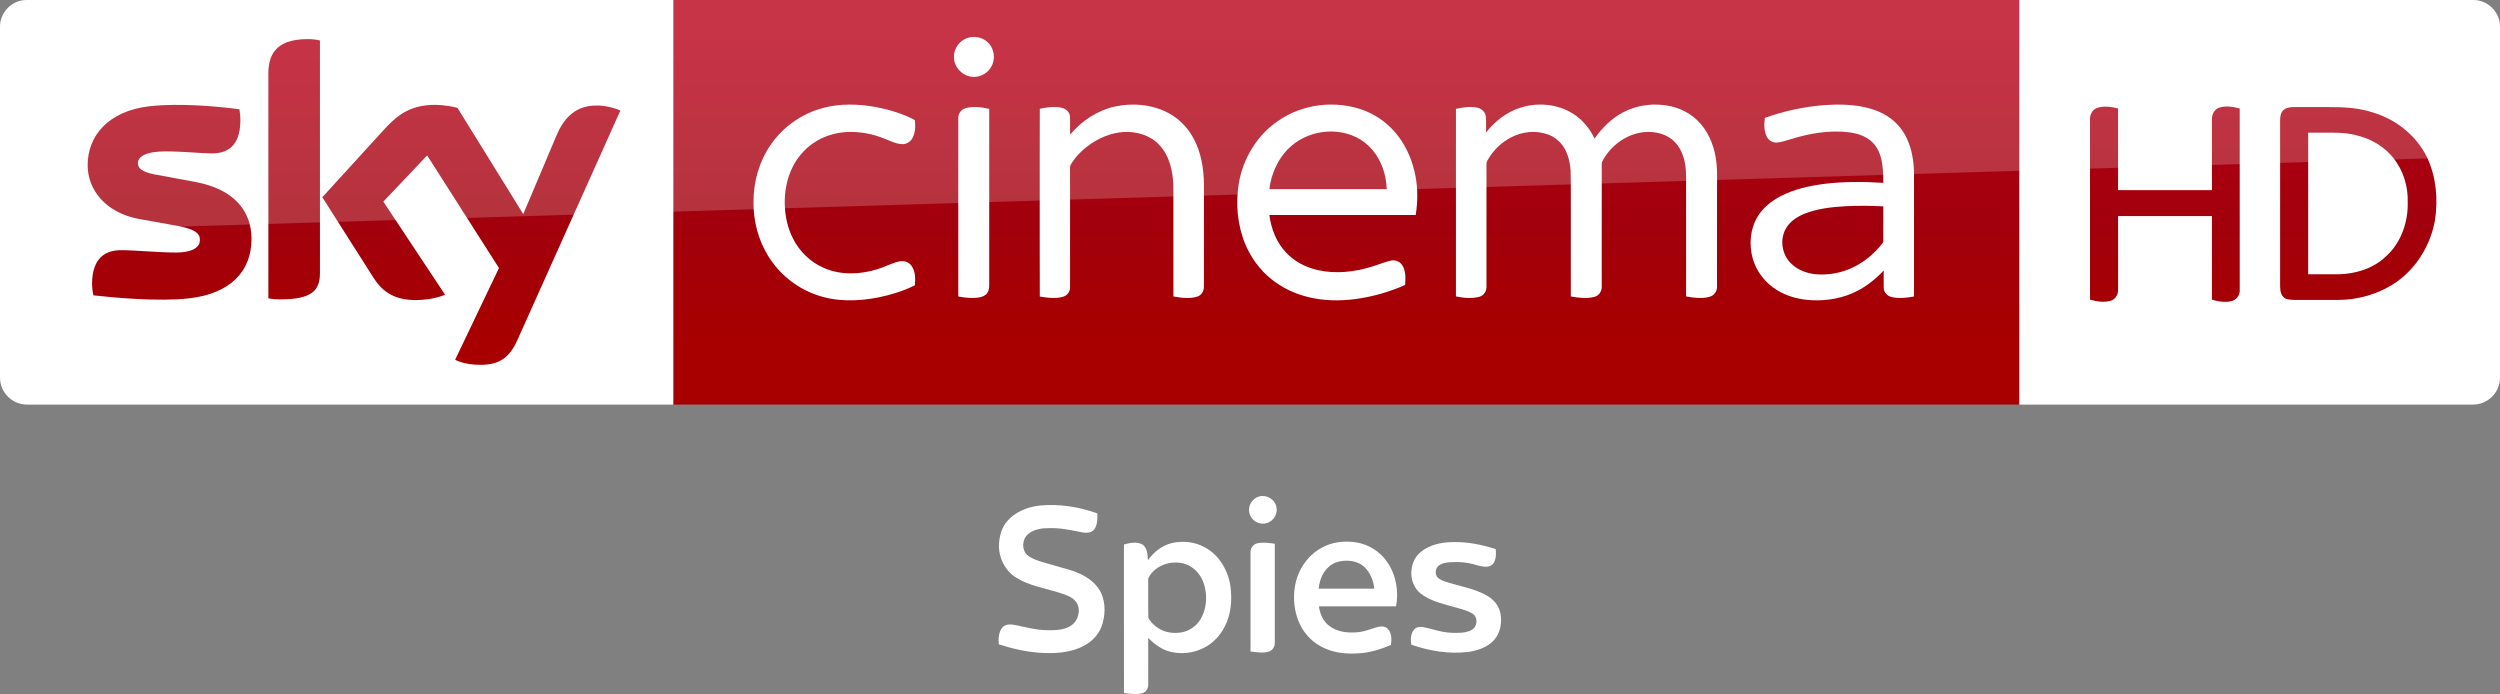 <svg width="2317.8pt" height="643.6pt" version="1.1" viewBox="0 0 2317.8 643.6" xmlns="http://www.w3.org/2000/svg">
 <rect x="0" y="0" width="2317.8" height="643.6" fill="#808080" stroke="none"/>
 <defs>
  <linearGradient id="a" x1="-8600.5" x2="-8600.5" y1="-4687.6" y2="-4591.4" gradientTransform="matrix(-2.981,0,0,-2.981,-24493,-13655)" gradientUnits="userSpaceOnUse">
   <stop stop-color="#a80000" offset="0"/>
   <stop stop-color="#a1000c" offset=".381"/>
   <stop stop-color="#b90019" offset="1"/>
  </linearGradient>
 </defs>
 <g transform="translate(0 .005)">
  <path d="m624.21 9e-5h1248v375.09h-1248z" fill="url(#a)" stroke-width="2.981"/>
  <path d="m624.21 375.09h-599.2c-13.753 0-25.006-11.253-25.006-25.006v-325.39c0-13.128 10.94-24.693 24.693-24.693h599.52z" fill="#fff" stroke-width="3.126"/>
  <g transform="matrix(.75 0 0 .75 0 -6e-5)" fill="#fff">
   <path d="m1196.8 46.657c8.08-2.39 17.44-0.61 23.7 5.16 8.96 7.84 10.76 22.47 3.9 32.22-5.08 7.92-15.03 12.37-24.3 10.66-11.61-1.81-21.3-12.73-20.86-24.62-0.19-10.58 7.4-20.56 17.56-23.42z"/>
   <path d="m1017.4 133.46c21.37-5.8 43.96-4.99 65.59-1.1 16.56 3.21 33.02 8.13 47.94 16.07 0.82 7.45 0.64 15.53-3.01 22.28-2.45 4.57-7.4 7.7-12.63 7.47-7.67-0.23-14.56-3.99-21.59-6.62-14.68-6.05-30.63-9.09-46.51-8.39-14.87 0.74-29.66 5.3-41.92 13.84-11.33 7.69-20.34 18.59-26.21 30.93-6.65 14.05-9.41 29.77-8.95 45.25 0.46 14.4 3.53 28.88 10.19 41.73 7.95 15.91 21.5 28.99 37.82 36.15 20.99 9.32 45.36 8.45 66.93 1.55 8.87-2.71 17.08-7.36 26.16-9.37 5.62-1.4 12.21 0.36 15.57 5.29 4.85 6.95 5.01 16.04 4.14 24.15-14.07 7.02-29.27 11.67-44.63 14.88-25.46 5.02-52.52 5.76-77.23-3.13-24.95-8.67-46.58-26.38-60.09-49.06-11.77-19.51-17.68-42.39-17.5-65.12-0.26-25.49 7.13-51.2 21.84-72.12 15.21-21.84 38.36-37.9 64.09-44.68z"/>
   <path d="m1378.5 131.64c20.37-4.35 42.33-2.9 61.39 5.79 14.88 6.78 27.32 18.57 35.15 32.9 9.75 17.49 12.97 37.77 13.25 57.57 0 42.06 0.05 84.12-0.05 126.18 0.17 5.36-2.82 10.92-8.15 12.55-9.57 3.04-19.87 1.53-29.55-0.18-0.06-45.61 0.03-91.23-0.05-136.84-0.58-17.92-4.72-37.02-17.41-50.43-11.02-11.97-27.92-16.85-43.82-16.02-16.43 0.97-32.11 7.86-45.12 17.73-8.09 6.21-15.3 13.73-20.45 22.57-1.14 1.63-0.91 3.67-0.96 5.55 0.08 8.56 0.01 17.11 0.05 25.67 0.02 40.13 0.01 80.26-0.01 120.39 0.21 5.36-3.46 10.34-8.62 11.75-9.37 2.72-19.36 1.35-28.8-0.26-0.16-43.48-0.07-86.96-0.08-130.44 0.08-33.89-0.12-67.78 0.1-101.66 9.07-1.94 18.68-3.43 27.8-0.98 4.91 1.26 9.25 5.39 9.48 10.67 0.35 7.42-0.01 14.85 0.15 22.28 14.33-17.02 33.79-30.09 55.7-34.79z"/>
   <path d="m1579.1 150c30.74-21.87 72.51-26.73 107.67-13.3 16.58 6.46 31.22 17.69 41.88 31.93 10.87 14.34 17.8 31.44 21.11 49.08 3.01 15.84 2.86 32.18 0.27 48.06-60.29 0.07-120.59 0-180.88 0.04 2.21 17.04 8.77 33.95 20.77 46.51 10.38 11.11 24.48 18.3 39.23 21.59 22.1 4.92 45.28 2.4 66.72-4.37 7.84-2.21 15.32-5.66 23.31-7.37 5.57-1.42 11.72 1.3 14.58 6.26 4.25 7.17 3.74 15.87 3.17 23.87-19.57 8.63-40.34 14.62-61.56 17.38-19.3 2.53-39.12 2.24-58.08-2.43-16.65-4.06-32.58-11.5-45.88-22.37-14.06-11.32-25.03-26.31-31.98-42.94-9.86-23.76-12.22-50.39-7.98-75.68 5.19-30.3 22.29-58.65 47.65-76.26m17.36 30.27c-13.64 11.51-22.05 28.12-25.99 45.33-0.44 2.72-0.87 5.44-1.29 8.17 48.37 0 96.74-0.01 145.11 0-0.3-4.91-0.85-9.79-1.77-14.63-3.32-16.57-11.88-32.49-25.42-42.9-26.12-20.22-66.03-17.3-90.64 4.03z"/>
   <path d="m1879.3 133.17c21.25-6.87 45.68-4.8 64.78 7.1 11.91 7.31 21.04 18.49 27.09 31 9.14-13.12 20.8-24.75 35.02-32.29 17.83-9.56 39.11-11.94 58.81-7.71 14.06 3.02 27.23 10.4 36.75 21.24 12.31 13.79 18.58 32.08 20.24 50.29 0.97 10.37 0.4 20.8 0.55 31.21-0.04 40.16 0.05 80.34-0.06 120.5 0.17 5.76-3.84 11.05-9.43 12.42-9.4 2.54-19.36 1.27-28.79-0.52 0.01-42.8-0.01-85.61-0.02-128.42-0.23-11.22 0.66-22.52-0.93-33.67-1.46-9.94-5.03-19.84-11.76-27.44-6.16-7.04-14.97-11.41-24.12-12.93-27.02-5.03-54.58 11.73-66.73 35.54-1.21 2.79-0.57 5.94-0.69 8.89 0.02 48.58 0.05 97.16-0.02 145.74 0.28 5.65-3.22 11.29-8.82 12.76-9.59 2.65-19.77 1.3-29.4-0.44-0.01-29.46-0.01-58.92-0.01-88.38-0.17-22.64 0.32-45.29-0.26-67.92-0.73-9.29-2.85-18.66-7.59-26.77-4.58-7.96-12.01-14.27-20.7-17.29-14.94-5.25-31.92-3.43-45.78 4.04-10.33 5.46-19.26 13.56-25.69 23.31-1.78 2.98-4.3 5.92-4.24 9.58-0.1 3.75 0.03 7.5 0.02 11.25 0.04 46.59 0.01 93.19-0.01 139.78 0.3 5.58-3.05 11.21-8.58 12.75-9.48 2.73-19.63 1.5-29.16-0.36 0-50.27-0.03-100.54 0-150.8 0.02-27.01-0.01-54.02 0.01-81.03 8.65-1.91 17.74-3.44 26.53-1.45 5.05 1.07 9.59 5.03 10.31 10.32 0.86 6.75 0.19 13.59 0.4 20.37 10.8-13.94 25.39-25.23 42.28-30.67z"/>
   <path d="m2255.9 129.89c17.19-1.23 34.69-0.86 51.52 3.17 13.74 3.27 27.14 9.51 37.07 19.76 10.85 10.79 16.89 25.54 19.55 40.42 2.85 14.42 1.83 29.17 2.01 43.77-0.02 43.16 0.03 86.32-0.03 129.48-8.95 1.65-18.28 2.8-27.26 0.8-5.34-1.09-10.03-5.64-10.18-11.26-0.16-7.2 0.01-14.4-0.05-21.59-9.66 10.19-20.7 19.21-33.29 25.52-16.85 8.58-36.04 12-54.84 11.19-15.27-0.63-30.64-4.41-43.72-12.49-14.38-8.77-25.53-22.9-30.05-39.19-4.79-17.16-3.22-36.51 6.17-51.87 6.78-11.09 17.31-19.42 28.76-25.31 16.65-8.48 35.14-12.62 53.58-14.98 24.17-2.98 48.62-2.81 72.9-1.26-0.09-10.48-0.18-21.12-2.94-31.31-2.15-7.96-6.31-15.56-12.73-20.85-7.15-5.88-16.23-8.83-25.27-10.16-25.14-3.34-50.68 1.14-74.67 8.72-5.04 1.38-10 3.18-15.2 3.77-5.25 0.51-10.64-2.24-13.06-6.95-3.77-7.19-3.52-15.68-2.55-23.51 23.88-8.65 48.96-13.95 74.28-15.87m25.3 125.03c-17.4 1.05-35.09 2.99-51.35 9.62-9.34 3.91-18.36 10.1-23 19.37-7.01 13.91-3.62 32.09 7.98 42.52 7.95 7.51 18.67 11.45 29.43 12.56 16.59 1.49 33.6-1.83 48.41-9.5 13.04-6.54 24.33-16.26 33.43-27.61 0.8-1.14 2.07-2.21 1.91-3.77 0.07-14.33-0.06-28.67 0.05-42.99-15.61-0.88-31.25-0.94-46.86-0.2z"/>
   <path d="m1193.1 133.91c9.65-3.09 20.03-1.43 29.72 0.69 0 34.69-0.02 69.38 0 104.07 0.04 38.13-0.02 76.25 0.01 114.38 0.03 4.08-0.97 8.55-4.34 11.2-4.23 3.37-9.94 3.91-15.15 4.07-6.31 0.12-12.58-0.67-18.75-1.87-0.05-42.1-0.02-84.19-0.02-126.29 0.03-31.39-0.05-62.78 0.03-94.17-0.12-5.36 3.32-10.5 8.5-12.08z"/>
  </g>
  <path d="m421.97 333.52c4.064 2.188 12.19 4.689 22.818 4.689 17.817 0.313 27.507-6.564 34.696-22.505l95.648-213.18c-4.064-2.188-12.816-4.376-19.692-4.689-12.19-0.313-28.757 2.188-39.384 27.507l-30.945 73.142-60.952-98.461c-4.064-1.25-13.441-2.813-20.63-2.813-21.255 0-33.445 7.814-45.948 21.255l-58.764 64.39 47.511 74.705c8.752 13.753 20.317 20.63 39.072 20.63 12.19 0 22.505-2.813 27.194-5.001l-57.201-86.27 40.635-42.823 66.578 104.4zm-125.34-80.644c0 15.629-6.252 24.693-36.884 24.693-4.064 0-7.502-0.313-10.94-0.938v-208.17c0-15.941 5.314-32.195 36.258-32.195 3.751 0 7.814 0.313 11.565 1.25zm-63.452-31.257c0 29.382-19.067 50.637-58.139 55.013-28.132 3.126-69.079-0.625-88.458-2.813-0.625-3.126-1.25-7.189-1.25-10.315 0-25.631 13.753-31.57 26.881-31.57 13.441 0 34.696 2.188 50.637 2.188 17.504 0 22.505-5.939 22.505-11.565 0-7.502-6.877-10.315-20.63-13.128l-36.571-6.564c-30.632-5.939-46.886-27.194-46.886-49.699 0-27.506 19.38-50.324 57.513-54.7 28.757-3.126 64.078 0.313 83.145 2.813 0.625 3.438 0.938 6.564 0.938 10.002 0 25.631-13.441 30.945-26.569 30.945-10.002 0-25.318-1.875-43.135-1.875-18.129 0-25.318 5.001-25.318 10.94 0 6.252 7.189 9.065 18.442 10.94l35.321 6.564c36.259 6.877 51.575 27.507 51.575 52.825" fill="url(#a)" stroke-width="2.981"/>
  <path d="m1872.2 375.09h420.6c13.753 0 25.006-11.253 25.006-25.006v-325.33c0-13.253-11.003-24.756-24.756-24.756h-420.85z" fill="#fff" fill-rule="evenodd"/>
  <g fill="url(#a)" stroke-width="2.981">
   <path d="m1943.7 100.27c6.502-2.501 13.503-1.25 20.005 0.25v75.768h87.02v-65.265c-0.25-4.751 2.001-9.502 6.752-11.253 6.252-2 12.753-0.75 19.005 0.75v168.04c0.5 4.501-2.501 8.752-6.502 10.252-6.502 2-13.003 0.75-19.255-1v-77.518h-87.02v68.266c0.25 4.251-2.251 8.252-6.002 10.002-6.502 2.251-13.503 1-20.005-0.75v-166.79c-0.25-4.251 1.75-9.002 6.002-10.753z"/>
   <path d="m2117.7 101.52c2.751-2.001 6.252-2.251 9.502-2.251h31.007c14.253 0 28.257 0.5 41.76 5.001 21.755 6.502 40.76 21.755 50.512 42.26 8.252 18.004 10.002 38.509 7.002 57.764-4.001 22.505-16.754 43.76-35.508 57.013-15.754 11.003-35.008 16.754-54.263 16.754h-40.509c-3.751-0.25-8.252 0-10.753-3.251-2.751-3.501-2.501-8.002-2.501-12.253v-150.04c0-4.001 0.25-8.502 3.751-11.003m22.255 21.505v131.28h27.757c16.004-0.25 32.508-5.251 44.26-16.504 14.003-12.503 20.755-31.757 20.255-50.262 0.5-14.503-4.001-29.257-13.003-40.76-8.252-10.502-20.255-17.754-33.258-21.005-7.502-2.251-15.504-2.751-23.506-2.751z"/>
  </g>
  <path d="m25.006 0c-13.753 0-25.006 11.253-25.006 25.006v226.3c0-20.005 16.003-36.509 36.008-37.259l2281.8-69.266v-119.78c0-13.753-11.253-25.006-25.006-25.006z" fill="#fff" opacity=".2"/>
 </g>
 <g transform="matrix(.751 0 0 .751 896.32 439.14)" fill="#fff">
  <path d="m359.42 28.65c9.74-3.87 21.73 2.94 22.94 13.43 1.8 9.42-5.89 19.1-15.44 19.54-9.11 1.09-17.99-6.55-18.4-15.67-0.7-7.38 4.03-14.68 10.9-17.3z"/>
  <path d="m49.76 58.8c9.96-11.71 25.23-17.76 40.22-19.43 24.11-2.41 48.55 1.59 71.28 9.69 0.06 6.79 0.24 14.37-4.13 20.03-3.54 4.26-9.69 4.27-14.69 3.36-13.33-2.68-26.78-5.62-40.45-5.22-9.15-0.08-19.16 1.23-26.31 7.45-7.46 6.15-8.18 18.97-1.16 25.7 5.08 4.29 11.56 6.38 17.76 8.47 12.12 3.57 24.33 6.87 36.45 10.45 12.92 4.19 25.84 10.86 33.78 22.27 8.69 12.44 9.13 28.91 5.21 43.13-3.18 11.84-11.75 21.78-22.51 27.47-16.76 9.15-36.52 10.16-55.19 8.97-17.21-1.3-34.13-5.16-50.51-10.49-0.64-7.05-0.21-14.98 4.41-20.72 3.78-4.49 10.31-4.05 15.53-3.15 13.06 2.74 26.1 6.26 39.53 6.46 10.02 0.16 20.88 0.08 29.59-5.56 9.01-5.87 12.69-18.97 7.09-28.35-4.62-7.12-13.25-9.69-20.88-12.19-18.12-5.85-37.68-8.5-53.99-18.93-13.79-8.62-21.77-25.05-21.02-41.17 0.55-10.06 3.33-20.44 9.99-28.24z"/>
  <path d="m252.72 85.81c13.52-3.19 28.28-1.87 40.57 4.82 18.3 9.52 29.71 29.17 32.32 49.25 2.04 16.68 0.67 34.44-7.45 49.44-5.59 10.82-14.35 20.11-25.27 25.63-13.68 7.05-30.15 8.61-44.85 4.01-9.23-3.27-17.39-9.19-24.03-16.31-0.02 19.12 0 38.24-0.01 57.37 0.24 4.95-2.91 10.23-8 11.23-7.22 1.59-14.71 0.53-21.94-0.46-0.13-61.13-0.04-122.26-0.04-183.39 7.49-1.95 16.19-3.93 23.28 0.27 5.66 4.54 5.98 12.53 6.24 19.21 7.12-9.85 17.2-18.15 29.18-21.07m-2.44 24.5c-10.63 1.99-20.7 8.29-25.85 17.98-0.68 1.45-0.36 3.13-0.46 4.69 0.19 14.95-0.22 29.92 0.19 44.85 2.76 5.62 7.62 9.98 12.84 13.28 8.24 5.22 18.48 6.38 27.96 4.83 9.79-1.69 18.6-7.81 23.67-16.35 7.22-12.02 8.43-27.03 5.02-40.48-2.5-9.87-8.39-19.17-17.27-24.44-7.69-4.87-17.27-5.82-26.1-4.36z"/>
  <path d="m438.37 91.35c12.7-7.1 27.83-8.7 42.06-6.58 15.18 2.37 29.35 11.02 38.15 23.65 11.25 15.8 15 36.41 11.35 55.35-31.74-0.03-63.48-0.02-95.22-0.01 1.2 9.12 5.07 18.32 12.57 24 8.61 6.82 20.01 8.73 30.73 8.24 9.09 0 17.75-2.97 26.25-5.86 4.92-1.51 11.3-2.87 15.33 1.28 5.15 5.22 5.02 13.24 4.08 20.02-11.41 4.91-23.41 8.8-35.81 10.04-15.57 1.41-31.88 0.7-46.27-5.99-13.25-5.81-24.19-16.55-30.37-29.62-7.16-15.08-8.83-32.5-5.72-48.82 3.67-19 15.66-36.54 32.87-45.7m7.06 25.04c-6.85 6.72-10.05 16.25-11 25.61h68.67c-1.02-9.72-4.72-19.44-11.8-26.36-5.84-5.77-14.25-8.21-22.3-8.18-8.59-0.18-17.57 2.56-23.57 8.93z"/>
  <path d="m358.87 85.91c7.06-1.43 14.34-0.41 21.39 0.63-0.03 40.81 0.01 81.63-0.02 122.44 0.06 4.64-2.84 9.45-7.46 10.73-7.35 2.07-15.09 0.75-22.51-0.2-0.04-40.85-0.02-81.7-0.01-122.55-0.09-5.08 3.49-10.11 8.61-11.05z"/>
  <path d="m559.51 97.46c11.02-9.68 26.22-12.83 40.52-12.97 18.01-0.47 35.88 3.1 52.94 8.64 0.63 6.58 0.65 14.38-4.37 19.36-5.35 4.08-12.66 2.01-18.63 0.62-10.93-3.63-22.61-4.6-34.06-3.74-4.86 0.47-10.15 1.25-13.86 4.71-3.3 2.99-3.9 8.16-2.14 12.11 1.74 3.32 5.38 4.94 8.69 6.3 17.81 6.32 37.2 8.63 53.76 18.21 8.09 4.54 14.59 12.29 16.4 21.53 2.18 11.53 0.08 24.61-8.07 33.47-8.29 8.87-20.46 12.87-32.21 14.46-23.53 2.75-47.43-1.33-69.69-9.01-1.04-6.33-0.95-13.68 3.47-18.78 2.82-3.38 7.65-3.53 11.66-2.84 8.17 1.46 16.01 4.4 24.22 5.74 7.5 1.43 15.18 1.48 22.78 1.04 5.49-0.6 11.52-1.74 15.51-5.89 4.18-5.08 3.84-14.1-2.14-17.7-7.42-4.46-16.07-6.09-24.26-8.55-13.99-4.03-28.91-7.32-40.42-16.78-14.58-12.33-14.28-37.41-0.1-49.93z"/>
 </g>
</svg>
